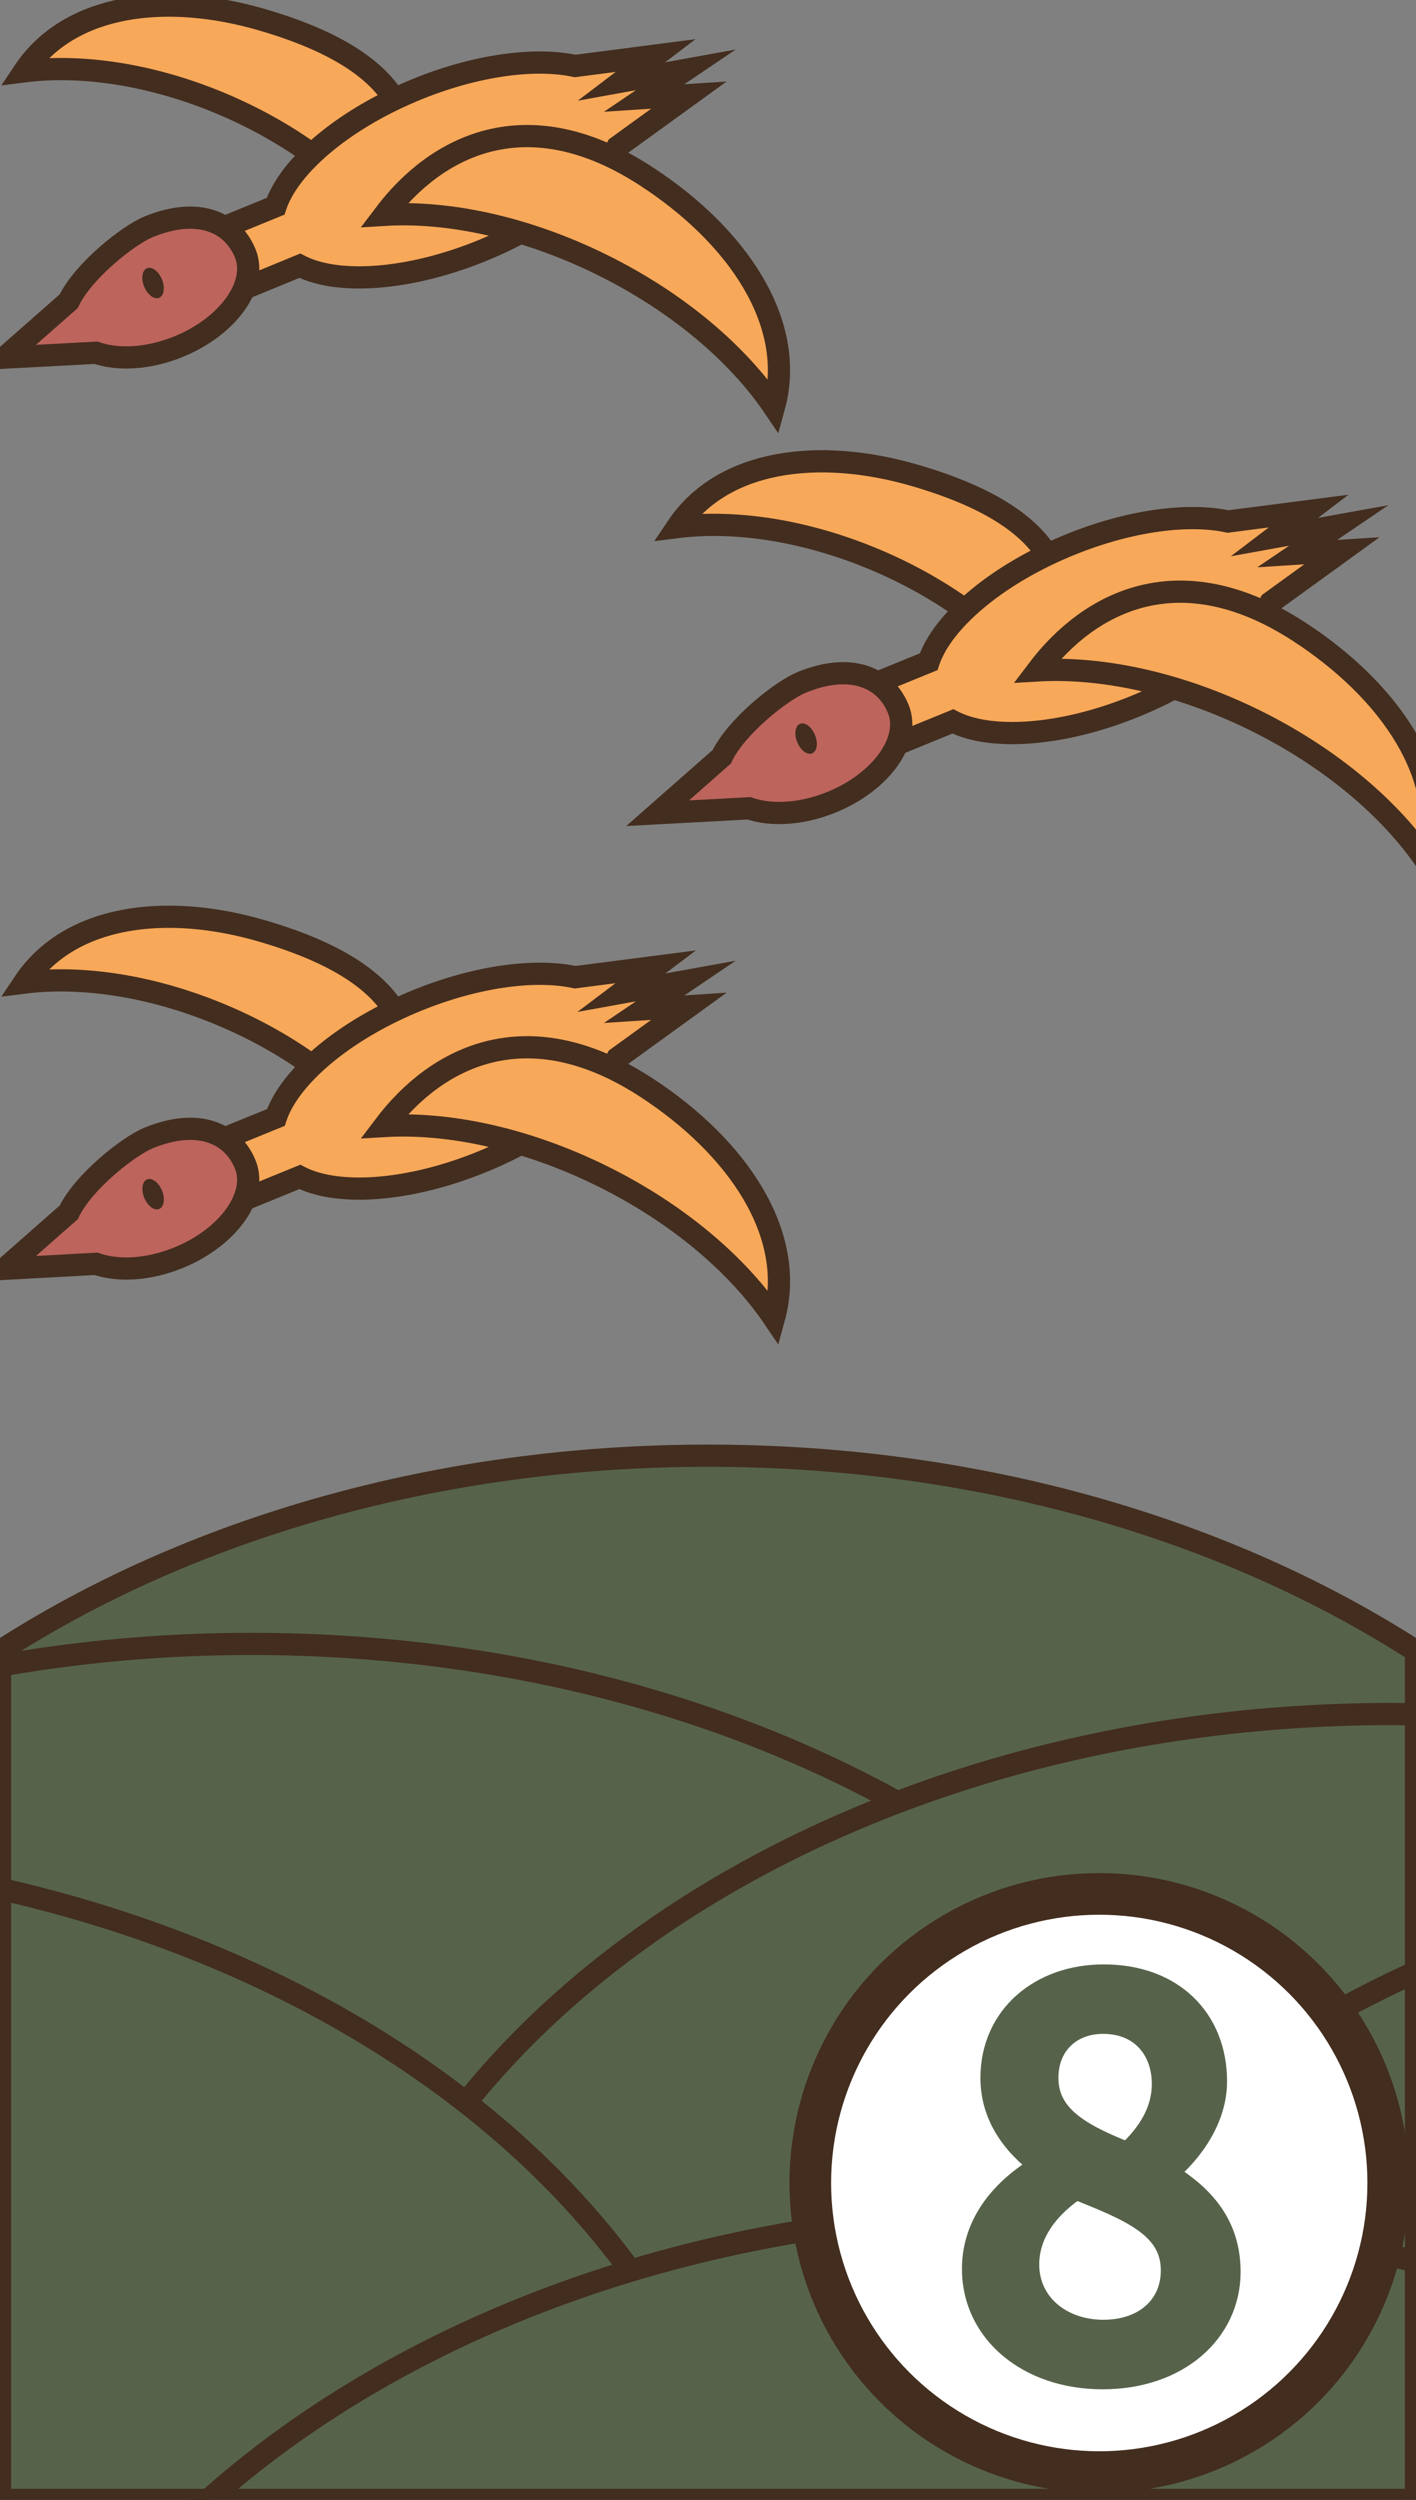 <svg xmlns="http://www.w3.org/2000/svg" width="510" height="900" viewBox="0 0 510 900"><rect x="0" y="0" width="510" height="900" fill="#808080" stroke="none"/><defs><style>.a,.f{fill:#56634a;}.a,.b,.c,.e{stroke:#432d1e;}.a,.b,.c{stroke-miterlimit:10;stroke-width:8px;}.b{fill:#f7a859;}.c{fill:#bd645d;}.d{fill:#432d1e;}.e{fill:#fff;stroke-width:15px;}.e,.f{stroke-miterlimit:2;}.f{stroke:#56634a;stroke-width:12px;}</style></defs><title>81</title><path class="a" d="M510,594.44c-68-43.8-157.28-70.36-255-70.36S68,550.64,0,594.44V900H510Z"/><path class="a" d="M90.6,591.85A523.44,523.44,0,0,0,0,599.67V900H475.48A211.15,211.15,0,0,0,477,874.76C477,718.51,304,591.85,90.6,591.85Z"/><path class="a" d="M510,617.16c-2.9,0-5.8-.08-8.72-.08-213.4,0-386.39,126.67-386.39,282.92H510Z"/><path class="a" d="M0,680V900H266.15C240.49,795.45,136.36,710.84,0,680Z"/><path class="a" d="M510,900V709.89C418.85,751.35,353,819.81,333.32,900Z"/><path class="a" d="M510,900V814.33a513,513,0,0,0-135.94-18c-120.5,0-228.11,40.39-299,103.68Z"/><path class="b" d="M81.2,366c-25.61-11-51.44-14.9-72.53-12.24C25,329.34,59.77,325,94.46,335.18c54.71,16,61,42.29,45.46,75.08C127.36,393.11,106.8,377,81.2,366Z"/><path class="b" d="M232,363.34,247,353.2l-23.19,4.19,12.36-9.32-29,3.75c-14.4-3.1-35.49-.39-57.08,8.42-26.42,10.79-45.91,27.59-50.73,42.07l-22.74,9.28a11.56,11.56,0,0,0-6.34,15.07h0A11.56,11.56,0,0,0,85.26,433L108,423.71c13.58,7,39.26,5.33,65.68-5.46,23.59-9.63,41.65-24.05,48.69-37.33l25.75-18.64Z"/><path class="c" d="M53.55,409.68c-7.31,3-23.59,15.86-28.79,26.79L1.65,456.8,34.55,455c8,2.77,18.94,2.22,29.78-2.21,17.86-7.29,28.61-22.32,24-33.57S71.41,402.39,53.55,409.68Z"/><ellipse class="d" cx="55.12" cy="429.95" rx="3.45" ry="5.75" transform="translate(-158.4 52.72) rotate(-22.21)"/><path class="b" d="M216.76,423.36c27.38,13.5,49.05,32.09,62,51.25,8.3-30.13-13-61.69-46.21-83.23-42.78-27.74-75.31-10.94-94.16,14C161.44,404,189.37,409.85,216.76,423.36Z"/><path class="b" d="M316.4,202c-25.61-11-51.44-14.89-72.53-12.24,16.35-24.39,51.1-28.72,85.79-18.56,54.71,16,61,42.3,45.46,75.09C362.56,229.09,342,213,316.4,202Z"/><path class="b" d="M467.22,199.32l14.94-10.14L459,193.37,471.33,184l-29.05,3.76c-14.4-3.1-35.49-.39-57.08,8.42-26.42,10.79-45.91,27.59-50.73,42.06l-22.74,9.29a11.56,11.56,0,0,0-6.34,15.07h0A11.56,11.56,0,0,0,320.46,269l22.74-9.29c13.58,7,39.26,5.34,65.68-5.45,23.59-9.63,41.65-24,48.69-37.33l25.75-18.64Z"/><path class="c" d="M288.75,245.66c-7.31,3-23.59,15.86-28.79,26.79l-23.11,20.33,32.9-1.77c8,2.76,18.94,2.22,29.78-2.21,17.86-7.29,28.61-22.32,24-33.58S306.61,238.37,288.75,245.66Z"/><ellipse class="d" cx="290.32" cy="265.93" rx="3.45" ry="5.75" transform="translate(-78.97 129.44) rotate(-22.21)"/><path class="b" d="M452,259.33c27.38,13.51,49.05,32.1,62,51.26,8.3-30.14-13-61.69-46.21-83.23-42.78-27.74-75.31-10.94-94.16,14C396.64,240,424.57,245.82,452,259.33Z"/><path class="b" d="M81.2,37.93C55.59,26.9,29.76,23,8.67,25.69,25,1.29,59.77-3,94.46,7.13c54.71,16,61,42.3,45.46,75.09C127.36,65.07,106.8,49,81.2,37.93Z"/><path class="b" d="M232,35.29,247,25.15l-23.19,4.2L236.13,20l-29,3.76c-14.4-3.1-35.49-.39-57.08,8.42C123.58,43,104.09,59.79,99.27,74.26L76.53,83.55a11.55,11.55,0,0,0-6.34,15.06h0A11.57,11.57,0,0,0,85.26,105L108,95.66c13.58,7,39.26,5.33,65.68-5.45,23.59-9.63,41.65-24,48.69-37.33l25.75-18.64Z"/><path class="c" d="M53.55,81.64c-7.31,3-23.59,15.86-28.79,26.79L1.65,128.75,34.55,127c8,2.76,18.94,2.21,29.78-2.21,17.86-7.29,28.61-22.32,24-33.58S71.41,74.35,53.55,81.64Z"/><ellipse class="d" cx="55.12" cy="101.9" rx="3.45" ry="5.75" transform="translate(-34.42 28.39) rotate(-22.21)"/><path class="b" d="M216.76,95.31c27.38,13.51,49.05,32.1,62,51.25,8.3-30.13-13-61.69-46.21-83.22-42.78-27.75-75.31-10.94-94.16,14C161.44,75.92,189.37,81.8,216.76,95.31Z"/><circle class="e" cx="395.92" cy="785.92" r="104.08"/><path class="f" d="M352.46,816.85c0-17.65,12.88-29.72,25.66-36.53v-.85c-10.12-7-19-17.09-19-31.41,0-20.9,16.59-34.84,38.42-34.84,23.79,0,38.41,15,38.41,36.14,0,14.24-10.36,26.46-18.74,32.77V783c12.13,7.16,23.62,16.74,23.62,34.9,0,20.38-17.52,36.3-43.76,36.3C371.38,854.18,352.46,838.46,352.46,816.85Zm71.63.56c0-17.61-17.18-23.87-36.79-31.76-10.91,7.11-19,17.16-19,29.63,0,15,12.48,25.88,29.13,25.88C413.32,841.16,424.09,831.4,424.09,817.41Zm-3.24-67.11c0-13.41-8.61-24.07-23.59-24.07-12.66,0-22.05,8.69-22.05,21.83,0,16.21,15.05,23.05,31.33,29.51C415.76,769.34,420.85,760.3,420.85,750.3Z"/></svg>